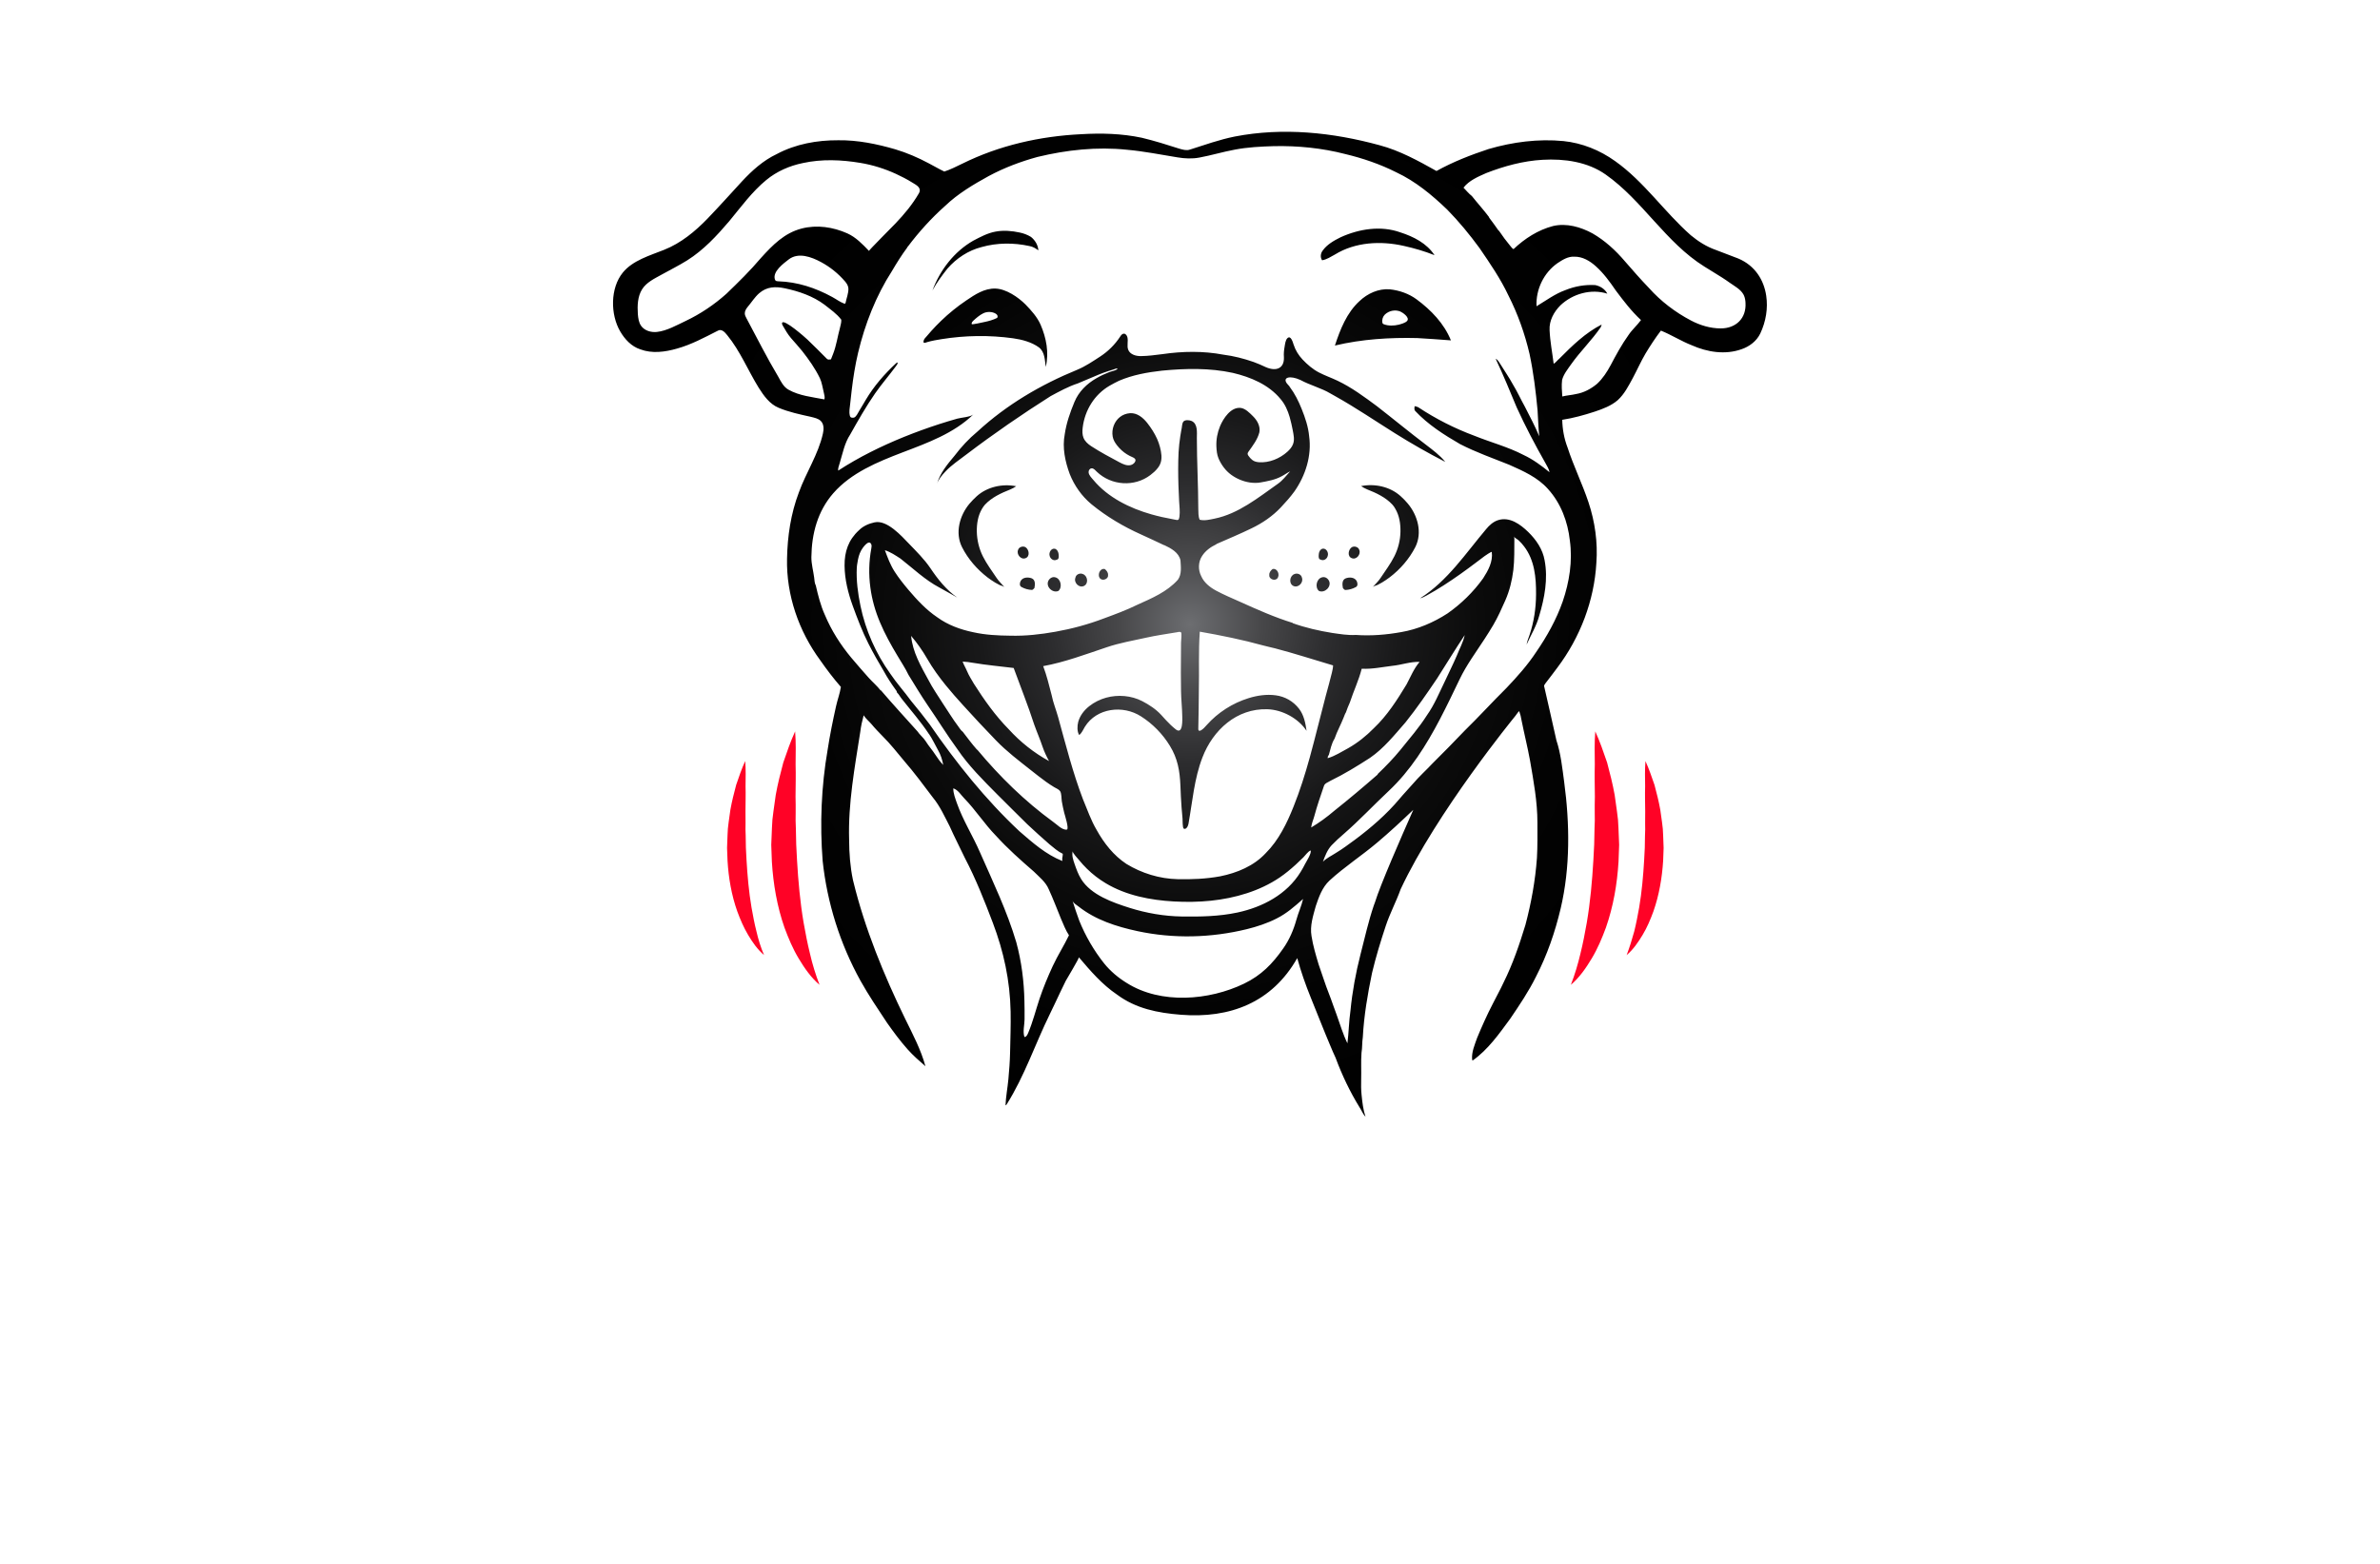 <?xml version="1.0" encoding="utf-8"?>
<!-- Generator: Adobe Illustrator 27.8.1, SVG Export Plug-In . SVG Version: 6.00 Build 0)  -->
<svg version="1.1" xmlns="http://www.w3.org/2000/svg" xmlns:xlink="http://www.w3.org/1999/xlink" x="0px" y="0px"
	 viewBox="0 0 350 230" style="enable-background:new 0 0 350 230;" xml:space="preserve">
<style type="text/css">
	.st0{fill:#000B23;}
	.st1{fill:#E6FFB0;}
	.st2{fill:#F7FFE1;}
	.st3{fill:#FFD8AE;}
	.st4{fill:#FEFFE1;}
	.st5{fill:#F9D6BB;}
	.st6{fill:#F3FFF4;}
	.st7{fill:#FFF7F0;}
	.st8{fill:#211202;}
	.st9{fill:#FDFFB0;}
	.st10{fill:#FDFFF3;}
	.st11{fill:#94D3EC;}
	.st12{fill-rule:evenodd;clip-rule:evenodd;fill:#1F3A6E;}
	.st13{fill:#E73F2D;}
	.st14{fill:#253E92;}
	.st15{fill:#EF3E25;}
	.st16{fill:#45BA8B;}
	.st17{fill:none;}
	.st18{fill:#F5B92B;}
	.st19{fill:#0391B3;}
	.st20{fill:#116380;}
	.st21{fill:#939598;}
	.st22{fill:#36004C;}
	.st23{fill:#F2B21C;}
	.st24{fill:#E6E6E6;}
	.st25{fill:#33BFC7;}
	.st26{fill:#463895;}
	.st27{fill:#470000;}
	.st28{fill:#FFFFFF;}
	.st29{fill:#ED1C24;}
	.st30{fill:#373D01;}
	.st31{fill:#6D2700;}
	.st32{fill:#C94502;}
	.st33{fill:#4FAF76;}
	.st34{fill:#231F20;}
	.st35{fill:#0049FF;}
	.st36{fill:#9A5E26;}
	.st37{fill:#003321;}
	.st38{fill:#331F00;}
	.st39{fill:#060033;}
	.st40{fill:#D3FF99;}
	.st41{fill:#F0FF99;}
	.st42{fill:#99F1FF;}
	.st43{fill:#99FFC2;}
	.st44{fill:#FFBD99;}
	.st45{fill:#FF99B6;}
	.st46{fill:url(#SVGID_1_);}
	.st47{fill:url(#SVGID_00000124147603768245363000000002855733682563110316_);}
	.st48{fill:url(#SVGID_00000148662555706032463940000016093631982274805905_);}
	.st49{fill:url(#SVGID_00000170984266217605104730000006671886878402943654_);}
	.st50{fill:url(#SVGID_00000075879216696267083990000012959925826262619520_);}
	.st51{fill:url(#SVGID_00000026145017555907977150000009654761977534332063_);}
	.st52{fill:url(#SVGID_00000060716709045300064900000008116669101196016286_);}
	.st53{fill:url(#SVGID_00000089532878803491073770000002788416973833917579_);}
	.st54{fill:url(#SVGID_00000019659781916808916150000009837451620233139352_);}
	.st55{fill:url(#SVGID_00000011739661214925299220000002138798333379803040_);}
	.st56{fill:url(#SVGID_00000076575788502023609000000014560771343173901758_);}
	.st57{fill:url(#SVGID_00000173881246118014742410000002867889292201553810_);}
	.st58{fill:url(#SVGID_00000066502228353870458970000014133400438083699857_);}
	.st59{fill:url(#SVGID_00000081612980385747272060000003841346133322330496_);}
	.st60{fill:url(#SVGID_00000091718836808133819600000014700375064726168495_);}
	.st61{fill:#009245;}
	.st62{fill:#A6CE45;}
	.st63{fill:#FEFADF;}
	.st64{fill:#2AA3AE;}
	.st65{fill:#00527A;}
	.st66{fill-rule:evenodd;clip-rule:evenodd;fill:#D73C2C;}
	.st67{fill-rule:evenodd;clip-rule:evenodd;fill:#F75C4C;}
	.st68{fill:#FDD100;}
	.st69{fill:#724033;}
	.st70{fill-rule:evenodd;clip-rule:evenodd;fill:#FDD100;}
	.st71{fill:url(#SVGID_00000158738777035941737020000014472902683000064663_);}
	.st72{fill:url(#SVGID_00000005224282692521107480000016160155830352528567_);}
	.st73{fill:url(#SVGID_00000086653764181370428510000004136201220250733697_);}
	.st74{fill:#7F3F05;}
	.st75{fill:#86A018;}
	.st76{fill:#FF993B;}
	.st77{fill:#145B9C;}
	.st78{fill-rule:evenodd;clip-rule:evenodd;fill:#A6CE45;}
	.st79{fill-rule:evenodd;clip-rule:evenodd;fill:#4A4A4D;}
	.st80{filter:url(#Adobe_OpacityMaskFilter);}
	.st81{fill:#F5FBFD;}
	.st82{fill:#F7FBFF;}
	.st83{fill:#F4F5F6;}
	.st84{fill:#F4F5F5;}
	.st85{fill:#F3F4F5;}
	.st86{fill:#F1F3F3;}
	.st87{fill:#F3F2F2;}
	.st88{fill:#F0EEED;}
	.st89{fill:#F1F1F1;}
	.st90{fill:#E8E6E8;}
	.st91{fill:#E7E5E4;}
	.st92{fill:#E8E7E6;}
	.st93{fill:#EBEAEB;}
	.st94{fill:#E1E1E1;}
	.st95{fill:#E3E2E1;}
	.st96{fill:#DFDFDD;}
	.st97{fill:#D5D4D4;}
	.st98{fill:#E9E9EA;}
	.st99{fill:#D4D2D1;}
	.st100{fill:#DBDBD9;}
	.st101{fill:#AEABAC;}
	.st102{fill:#808080;}
	.st103{fill:#E7E4E3;}
	.st104{fill:#D9D8D7;}
	.st105{fill:#8C8C8C;}
	.st106{fill:#E3E4E2;}
	.st107{fill:#E7E6E6;}
	.st108{fill:#C6C2C1;}
	.st109{fill:#A19F9F;}
	.st110{fill:#B1B4B4;}
	.st111{fill:#B1B1B1;}
	.st112{fill:#C0BFBF;}
	.st113{fill:#E0E0DF;}
	.st114{fill:#BDBABA;}
	.st115{fill:#C7C6C6;}
	.st116{fill:#C9C8C6;}
	.st117{fill:#ABAAA9;}
	.st118{fill:#B8B6B7;}
	.st119{fill:#B2B3B3;}
	.st120{fill:#CECDCB;}
	.st121{fill:#868787;}
	.st122{fill:#838283;}
	.st123{fill:#9F9E9F;}
	.st124{fill:#D5D4D3;}
	.st125{fill:#D4D3D3;}
	.st126{fill:#5A5A5A;}
	.st127{fill:#AAAAA9;}
	.st128{fill:#C2C1C0;}
	.st129{fill:#D8D7D6;}
	.st130{fill:#8A8A8A;}
	.st131{fill:#D2D0CF;}
	.st132{fill:#BFBCBB;}
	.st133{fill:#AEAEAE;}
	.st134{fill:#807F7F;}
	.st135{fill:#C1BFBD;}
	.st136{fill:#DFE0DF;}
	.st137{fill:#C6C4C2;}
	.st138{fill:#D2D2D2;}
	.st139{fill:#D7D7D5;}
	.st140{fill:#A2A0A0;}
	.st141{fill:#C6C5C5;}
	.st142{fill:#989896;}
	.st143{fill:#D1D1D1;}
	.st144{fill:#CDD0CE;}
	.st145{fill:#B5B5B6;}
	.st146{fill:#C6C3C2;}
	.st147{fill:#D8D7D4;}
	.st148{fill:#858485;}
	.st149{fill:#9E9C9E;}
	.st150{fill:#949493;}
	.st151{fill:#CBC8C7;}
	.st152{fill:#B9B9B8;}
	.st153{fill:#C3C1BF;}
	.st154{fill:#DFDFDE;}
	.st155{fill:#B2B2B2;}
	.st156{fill:#626564;}
	.st157{fill:#B8B6B8;}
	.st158{fill:#D4D1D0;}
	.st159{fill:#BCBAB9;}
	.st160{fill:#DBDAD9;}
	.st161{fill:#C0BDBD;}
	.st162{fill:#8E8F8D;}
	.st163{fill:#AEACAC;}
	.st164{fill:#949392;}
	.st165{fill:#949494;}
	.st166{fill:#DDDDDB;}
	.st167{fill:#B8B8B9;}
	.st168{fill:#C9C6C4;}
	.st169{fill:#CECDCC;}
	.st170{fill:#797778;}
	.st171{fill:#5F6060;}
	.st172{fill:#969698;}
	.st173{fill:#888888;}
	.st174{fill:#9A9B9B;}
	.st175{fill:#BBB9B9;}
	.st176{fill:#999999;}
	.st177{fill:#959494;}
	.st178{fill:#B4B4B5;}
	.st179{fill:#909090;}
	.st180{fill:#888787;}
	.st181{fill:#7B7A7A;}
	.st182{fill:#6C6C6D;}
	.st183{fill:#AEACAD;}
	.st184{fill:#9C9C9C;}
	.st185{fill:#636767;}
	.st186{fill:#B2B3B4;}
	.st187{fill:#747475;}
	.st188{fill:#757576;}
	.st189{fill:#99999A;}
	.st190{fill:#848384;}
	.st191{fill:#8D8C8C;}
	.st192{fill:#A7A6A5;}
	.st193{fill:#969595;}
	.st194{fill:#7E7F7F;}
	.st195{fill:#6A6A68;}
	.st196{fill:#A5A3A3;}
	.st197{fill:#7C7B7C;}
	.st198{fill:#545453;}
	.st199{fill:#929191;}
	.st200{fill:#908F8E;}
	.st201{fill:#7B7D7C;}
	.st202{fill:#828283;}
	.st203{fill:#2B2B2B;}
	.st204{fill:#616161;}
	.st205{fill:#6C6C6B;}
	.st206{fill:#696A6A;}
	.st207{fill:#464647;}
	.st208{fill:#5E5F5F;}
	.st209{fill:#898989;}
	.st210{fill:#6C6E6E;}
	.st211{fill:#4D4B4C;}
	.st212{fill:#555655;}
	.st213{fill:#5E5F5E;}
	.st214{fill:#797A7B;}
	.st215{fill:#5C5C5E;}
	.st216{fill:#4D4C4D;}
	.st217{fill:#6F6F6F;}
	.st218{fill:#808081;}
	.st219{fill:#1D1D1D;}
	.st220{fill:#444445;}
	.st221{fill:#626463;}
	.st222{fill:#515352;}
	.st223{fill:#535352;}
	.st224{fill:#353535;}
	.st225{fill:#727373;}
	.st226{fill:#787778;}
	.st227{fill:#747575;}
	.st228{fill:#676768;}
	.st229{fill:#818282;}
	.st230{fill:#555556;}
	.st231{fill:#5F6161;}
	.st232{mask:url(#SVGID_00000043454133858544824550000011767423709123336350_);}
	.st233{fill:#2AC0DB;}
	.st234{fill:#75459A;}
	.st235{fill:#F7D308;}
	.st236{fill:#F4831F;}
	.st237{fill:#E93B7B;}
	.st238{fill:#FFF100;}
	.st239{fill:#E29233;}
	.st240{fill:url(#SVGID_00000137849758857689780560000011416156090498693778_);}
	.st241{fill:#FF0226;}
	.st242{fill:#39B1D1;}
	.st243{fill:#FF7400;}
	.st244{fill:url(#SVGID_00000158026013115114241430000000322965732855694255_);}
	.st245{fill:#F65E41;}
	.st246{fill:#033A4D;}
	.st247{fill:url(#SVGID_00000177474913367725861790000000934766565211285895_);}
	.st248{fill-rule:evenodd;clip-rule:evenodd;fill:#211202;}
	.st249{fill-rule:evenodd;clip-rule:evenodd;fill:url(#SVGID_00000054959397589591157670000007771471889565224355_);}
	.st250{fill-rule:evenodd;clip-rule:evenodd;fill:url(#SVGID_00000101797700036836163210000014310993613202315913_);}
	.st251{fill:url(#SVGID_00000144297416359456607820000013973966924597693062_);}
	.st252{fill:url(#SVGID_00000121252700447658107500000006466389423134141362_);}
	.st253{fill:url(#SVGID_00000127752801010125971460000006363308924901059250_);}
	.st254{fill:#2D1201;}
	.st255{fill:#E67E22;}
	.st256{fill-rule:evenodd;clip-rule:evenodd;fill:#CCCCCC;}
	.st257{fill:#041B49;}
</style>
<g id="Layer_1">
</g>
<g id="Layer_2">
</g>
<g id="Layer_3">
</g>
<g id="Layer_4">
</g>
<g id="Layer_5">
</g>
<g id="Layer_6">
</g>
<g id="Layer_7">
</g>
<g id="Layer_8">
</g>
<g id="Layer_9">
</g>
<g id="Layer_10">
</g>
<g id="Layer_11">
</g>
<g id="Layer_12">
</g>
<g id="Layer_13">
</g>
<g id="Layer_14">
</g>
<g id="Layer_15">
	<g id="Logo_2_">
		<g id="Logo_00000148656057146020541850000009841497049166250158_">
			<radialGradient id="SVGID_1_" cx="174.999" cy="91.808" r="78.875" gradientUnits="userSpaceOnUse">
				<stop  offset="0" style="stop-color:#6D6E71"/>
				<stop  offset="0.022" style="stop-color:#66676A"/>
				<stop  offset="0.135" style="stop-color:#474749"/>
				<stop  offset="0.257" style="stop-color:#2D2D2F"/>
				<stop  offset="0.39" style="stop-color:#19191A"/>
				<stop  offset="0.539" style="stop-color:#0B0B0B"/>
				<stop  offset="0.717" style="stop-color:#030303"/>
				<stop  offset="1" style="stop-color:#000000"/>
			</radialGradient>
			<path class="st46" d="M259.74,43.51c-0.34-2.34-1.65-4.44-4.09-5.48c-1.11-0.45-2.24-0.83-3.35-1.28
				c-1.34-0.47-2.55-1.24-3.64-2.14c-3.91-3.44-6.87-7.89-11.15-10.92c-2.23-1.6-4.85-2.66-7.58-2.94
				c-3.7-0.36-7.46,0.13-11.02,1.17c-2.63,0.87-5.23,1.88-7.66,3.23c-2.67-1.49-5.39-3-8.37-3.79c-6.9-1.89-14.22-2.65-21.29-1.28
				c-2.25,0.45-4.42,1.23-6.6,1.92c-0.52,0.18-1.05,0.01-1.55-0.13c-1.83-0.59-3.66-1.16-5.53-1.61c-2.93-0.62-5.95-0.7-8.94-0.52
				c-6.03,0.29-12.05,1.65-17.47,4.34c-0.86,0.41-1.72,0.86-2.63,1.15c-0.78-0.36-1.52-0.82-2.29-1.21
				c-1.57-0.84-3.22-1.55-4.92-2.06c-2.72-0.79-5.54-1.37-8.38-1.33c-3.11-0.02-6.28,0.55-9.05,2.03c-1.98,0.93-3.63,2.42-5.11,4.01
				c-1.68,1.83-3.35,3.69-5.07,5.48c-1.83,1.89-3.91,3.61-6.38,4.59c-2.07,0.83-4.62,1.55-6.08,3.35c-1.86,2.29-1.84,6.15-0.39,8.64
				c0.67,1.16,1.66,2.23,2.97,2.65c1.73,0.65,3.64,0.39,5.38-0.11c2.1-0.58,4.04-1.63,5.97-2.61c0.59-0.37,1.08,0.21,1.42,0.63
				c1.91,2.34,3.05,5.17,4.63,7.73c0.75,1.18,1.61,2.41,2.95,2.96c1.51,0.63,3.12,0.97,4.71,1.32c0.52,0.14,1.1,0.23,1.49,0.63
				c0.46,0.47,0.44,1.21,0.3,1.82c-0.68,3.08-2.48,5.73-3.54,8.67c-1.18,3.1-1.68,6.43-1.74,9.74c-0.12,5.36,1.73,10.68,4.9,14.97
				c0.94,1.35,1.94,2.66,3.02,3.9c-0.15,0.98-0.51,1.9-0.72,2.87c-0.47,2.11-0.9,4.23-1.23,6.37c-0.93,5.39-1.16,10.91-0.73,16.36
				c0.66,6.15,2.55,12.17,5.55,17.59c1.19,2.14,2.57,4.17,3.92,6.21c0.96,1.36,1.95,2.7,3.06,3.94c0.8,0.89,1.68,1.66,2.58,2.44
				c-0.66-2.44-1.86-4.69-2.97-6.96c-3.14-6.44-5.94-13.27-7.64-20.24c-0.02-0.07-0.04-0.14-0.05-0.21
				c-0.41-1.94-0.55-3.93-0.56-5.91c-0.16-5.33,0.82-10.6,1.64-15.85c0.1-0.82,0.28-1.64,0.5-2.44c0.3,0.49,0.76,0.85,1.14,1.29
				c0.51,0.62,1.07,1.19,1.63,1.77c1.16,1.14,2.16,2.43,3.2,3.67c1.48,1.71,2.83,3.53,4.19,5.34c1.06,1.28,1.74,2.81,2.5,4.28
				c0.69,1.56,1.49,3.08,2.22,4.63c1.59,3.03,2.88,6.29,4.1,9.5c1.62,4.27,2.54,8.54,2.63,13.1c0.04,2.02-0.04,4.04-0.08,6.07
				c-0.03,1.3-0.13,2.6-0.25,3.89c-0.12,1.27-0.37,2.55-0.42,3.82c0.08-0.01,0.13-0.08,0.18-0.15c2.63-4.18,4.17-8.85,6.33-13.25
				c0.03-0.06,0.06-0.13,0.09-0.19c0.2-0.43,0.41-0.86,0.62-1.29c0.55-1.13,1.06-2.29,1.63-3.41c0.17-0.34,2.03-3.37,1.93-3.49
				c1.69,2,3.43,4.02,5.62,5.5c2.79,2.07,5.99,2.69,9.37,2.96c7.23,0.58,13.42-1.79,17.13-8.33c0.54,1.98,1.22,3.91,1.99,5.81
				c0.96,2.34,1.86,4.7,2.85,7.02c0.24,0.62,0.53,1.22,0.8,1.83c0.94,2.54,2.11,4.99,3.53,7.3c0.3,0.45,0.49,0.98,0.87,1.38
				c-0.35-1.04-0.47-2.14-0.58-3.22c-0.08-0.76-0.08-1.52-0.06-2.27c0.04-1.31-0.05-2.62,0.05-3.93c0.13-0.75,0.07-1.51,0.19-2.25
				c0.17-3.19,0.71-6.36,1.36-9.49c0.56-2.35,1.26-4.64,2.02-6.93c0.61-1.84,1.54-3.57,2.19-5.39
				c5.31-11.35,16.73-25.31,16.73-25.31c0.25-0.28,0.42-0.62,0.7-0.88c0.16,0.45,0.28,0.91,0.35,1.38c0.39,1.96,0.88,3.9,1.24,5.87
				c0.52,3.02,1.09,6.06,1.09,9.14c0,1.74,0.03,3.47-0.07,5.21c-0.24,3.33-0.84,6.64-1.7,9.87c-0.88,2.88-1.86,5.75-3.21,8.46
				c-0.49,1.07-1.08,2.1-1.6,3.15c-0.84,1.62-1.59,3.3-2.29,4.99c-0.35,1.02-0.83,2.06-0.73,3.17l0.06,0.16
				c2.28-1.6,3.9-3.93,5.53-6.14c1.36-2,2.72-4.02,3.8-6.2c1.64-3.17,2.81-6.57,3.63-10.04c1.42-6.02,1.34-12.46,0.52-18.55
				c-0.27-2.02-0.5-4.24-1.15-6.18c-0.57-2.62-1.19-5.23-1.78-7.85c-0.1-0.2,0.07-0.37,0.17-0.52c0.59-0.77,1.19-1.54,1.76-2.32
				c3.34-4.43,5.42-9.85,5.73-15.41c0.22-3.01-0.21-6.05-1.16-8.9c-0.91-2.73-2.19-5.32-3.08-8.06c-0.5-1.3-0.75-2.68-0.78-4.07
				c1.62-0.25,3.21-0.69,4.77-1.2c1.2-0.4,2.41-0.85,3.38-1.68c0.99-0.9,1.6-2.11,2.23-3.27c0.64-1.19,1.18-2.43,1.87-3.6
				c0.7-1.16,1.44-2.29,2.26-3.37c1.56,0.63,2.98,1.55,4.55,2.16c2.27,1.01,4.91,1.43,7.3,0.58c1.16-0.39,2.22-1.19,2.76-2.31
				C259.7,47.29,260.01,45.33,259.74,43.51z M106.82,43.21c-1.79,1.6-3.81,2.96-5.98,3.99c-1.29,0.61-2.8,1.47-4.24,1.62
				c-0.87,0.09-1.82-0.19-2.32-0.9c-0.35-0.5-0.43-1.13-0.48-1.74c-0.08-1.22-0.04-2.58,0.63-3.64c0.64-1.01,1.78-1.55,2.79-2.11
				c1.29-0.72,2.59-1.36,3.84-2.14c2.4-1.51,4.35-3.61,6.18-5.76c1.73-2.09,3.34-4.32,5.44-6.05c1.55-1.28,3.43-2.1,5.39-2.5
				c2.78-0.61,5.68-0.49,8.47-0.02c1.8,0.3,3.55,0.85,5.21,1.61c0.83,0.38,1.64,0.8,2.41,1.28c0.6,0.37,1.43,0.76,0.97,1.58
				c-0.94,1.63-2.15,3.08-3.45,4.44c-0.32,0.34-3.94,3.97-3.89,4.03c-0.95-0.99-1.92-2.01-3.19-2.58c-2.09-0.93-4.46-1.29-6.71-0.71
				c-2.55,0.66-4.26,2.43-5.97,4.31C110.34,39.79,108.59,41.51,106.82,43.21z M124.61,43.52c-0.09,0.34-0.19,0.67-0.25,0.97
				c-0.01,0.07-0.04,0.14-0.1,0.17c-0.04,0.02-0.09,0-0.14-0.02c-0.63-0.24-1.14-0.64-1.73-0.96c-2.48-1.35-5.1-2.22-7.94-2.31
				c-0.15,0-0.32-0.02-0.42-0.13c-0.04-0.05-0.06-0.1-0.08-0.16c-0.35-1.15,1.27-2.33,2.03-2.92c1.42-1.1,3.36-0.37,4.75,0.38
				c1.37,0.74,2.53,1.68,3.54,2.85c0.24,0.28,0.45,0.61,0.49,0.98C124.79,42.74,124.71,43.13,124.61,43.52z M115.95,57.31
				c-0.73-0.41-1.1-1.19-1.49-1.89c-1.68-2.81-3.15-5.74-4.69-8.62c-0.11-0.21-0.22-0.42-0.24-0.65c-0.03-0.37,0.18-0.72,0.42-1.01
				c0.57-0.67,1.03-1.43,1.69-2.01c1.13-0.98,2.38-1.02,3.78-0.73c2.07,0.44,4.13,1.14,5.84,2.42c0.86,0.69,1.79,1.31,2.46,2.2
				c0.03,0.42-0.12,0.82-0.2,1.22c-0.35,1.26-0.52,2.57-1,3.8c-0.11,0.27-0.22,0.54-0.32,0.81c-0.21,0.03-0.44,0.09-0.6-0.08
				c-0.93-0.95-1.9-1.9-2.86-2.83c-0.33-0.32-3.48-3.09-3.72-2.46c-0.05,0.13,0.02,0.28,0.09,0.4c0.39,0.67,0.71,1.25,1.22,1.85
				c0.54,0.63,1.12,1.25,1.64,1.9c0.98,1.25,1.91,2.56,2.6,3.99c0.31,0.65,0.39,1.38,0.57,2.08c0.06,0.34,0.2,0.69,0.1,1.04
				C119.45,58.39,117.57,58.22,115.95,57.31z M127.99,86.37c0.23,1.77,0.72,3.51,1.43,5.18c0.71,1.69,1.6,3.29,2.54,4.86
				c0.55,0.94,1.17,1.85,1.64,2.84c0.92,1.5,1.83,3.01,2.82,4.47c1.48,2.14,2.83,4.36,4.37,6.46c1.66,2.46,3.78,4.55,5.86,6.65
				c1.49,1.46,2.94,2.96,4.44,4.41c1.05,1,2.15,1.96,3.23,2.92c0.63,0.51,1.23,1.06,1.97,1.41c0.02,0.35-0.15,0.7-0.06,1.06
				c-2.41-0.95-4.38-2.7-6.31-4.37c-5.01-4.69-9.31-10.08-13.2-15.72c-0.88-1.18-1.8-2.33-2.74-3.46c-0.98-1.35-2.12-2.6-3.05-3.99
				c-2.13-2.97-3.65-6.4-4.39-9.98c-0.38-1.84-0.64-3.77-0.54-5.65c0.01-0.25,0.06-0.49,0.1-0.74c0.09-0.61,0.24-1.23,0.54-1.77
				c0.17-0.31,1.11-1.71,1.48-0.92c0.09,0.2,0.05,0.43,0.01,0.65C127.78,82.57,127.74,84.49,127.99,86.37z M141.64,103.73
				c1.58,1.74,3.18,3.46,4.82,5.15c1.59,1.65,3.35,2.97,5.14,4.39c0.73,0.58,1.47,1.16,2.23,1.71c0.39,0.28,0.79,0.54,1.2,0.79
				c0.28,0.17,0.68,0.31,0.87,0.59c0.23,0.37,0.18,1.08,0.25,1.5c0.09,0.56,0.22,1.11,0.35,1.67c0.08,0.32,0.77,2.43,0.38,2.48
				c-0.69,0.1-1.49-0.8-2.02-1.15c-4.16-3.03-7.86-6.66-11.15-10.61l-0.02,0.02c-0.75-0.84-1.42-1.76-2.11-2.65
				c-0.29-0.2-0.45-0.52-0.66-0.79c-0.82-1.08-1.5-2.24-2.26-3.36c-0.72-1.15-1.51-2.26-2.13-3.47c-1.11-2.03-2.33-4.12-2.54-6.48
				c0.89,1.05,1.69,2.19,2.38,3.39c0.81,1.4,1.73,2.66,2.71,3.87C139.88,101.77,140.74,102.74,141.64,103.73z M141.56,97.3
				c0.51,0.02,1.01,0.09,1.52,0.18c2,0.34,3.98,0.51,5.99,0.76c1.01,2.77,2.11,5.51,3.02,8.32c0.39,1.1,0.86,2.16,1.23,3.27
				c0.25,0.73,0.58,1.42,0.95,2.1c-2.22-1.21-4.23-2.81-5.93-4.68c-1.98-2.01-3.61-4.32-5.12-6.69c-0.34-0.6-0.72-1.17-0.99-1.81
				C142.03,98.26,141.74,97.8,141.56,97.3z M154.82,142.07c-0.74,1.6-1.4,3.19-1.96,4.86c-0.55,1.66-0.97,3.35-1.65,4.97
				c-0.1,0.23-0.27,0.63-0.56,0.61c-0.26-0.79,0.01-1.76,0.02-2.57c0.01-0.91,0-1.82-0.02-2.73c-0.06-2.9-0.43-5.81-1.19-8.61
				c-1.35-4.57-3.42-8.87-5.33-13.21c-1.06-2.46-2.52-4.74-3.41-7.27c-0.24-0.71-0.54-1.42-0.53-2.18c0.72,0.24,1.11,0.97,1.63,1.49
				c1.67,1.72,2.96,3.76,4.64,5.48c1.72,1.89,3.63,3.59,5.56,5.26c0.8,0.8,1.75,1.53,2.2,2.6c0.66,1.43,1.21,2.9,1.81,4.36
				c0.36,0.82,0.67,1.67,1.17,2.42C156.47,139.08,155.54,140.52,154.82,142.07z M190.65,135.25c-0.41,1.49-1.03,2.94-1.92,4.21
				c-1.6,2.29-3.23,3.97-5.77,5.2c-5.14,2.49-12.24,3.07-17.24-0.08c-1.26-0.77-2.41-1.73-3.34-2.88c-1.52-1.91-2.76-4.05-3.67-6.31
				c-0.35-0.97-0.69-1.94-0.99-2.93c0.11,0.36,0.62,0.65,0.89,0.86c2.51,1.98,5.56,2.95,8.65,3.62c5.31,1.14,10.84,1,16.11-0.29
				c1.5-0.37,2.98-0.86,4.36-1.56c1.5-0.75,2.65-1.78,3.9-2.88C191.39,133.26,190.93,134.23,190.65,135.25z M191.91,127.09
				c-0.2,0.4-0.42,0.79-0.65,1.16c-2.02,3.3-5.6,5.17-9.3,5.96c-2.68,0.57-5.44,0.62-8.17,0.58c-2.58-0.04-5.2-0.49-7.67-1.27
				c-2.49-0.79-5.66-1.89-7.12-4.22c-0.43-0.69-0.71-1.47-0.98-2.25c-0.21-0.6-0.42-1.24-0.27-1.86c-0.06,0.23,0.79,1.12,0.95,1.32
				c0.36,0.44,0.74,0.86,1.15,1.26c0.83,0.82,1.76,1.53,2.76,2.13c3,1.8,6.58,2.49,10.04,2.68c3.6,0.2,7.27-0.09,10.71-1.21
				c1.7-0.55,3.34-1.31,4.82-2.31c0.84-0.57,1.62-1.22,2.37-1.9c0.38-0.35,0.76-0.71,1.13-1.08c0.28-0.28,0.7-0.89,1.06-1
				C192.91,125.47,192.12,126.69,191.91,127.09z M192.61,111.41c-0.68,2.45-1.44,4.87-2.37,7.19c-0.99,2.48-2.19,4.97-4.11,6.88
				c-1.74,1.88-4.21,2.9-6.69,3.4c-2.07,0.38-4.18,0.47-6.28,0.42c-2.65-0.06-5.26-0.87-7.51-2.24c-1.88-1.24-3.3-3.05-4.38-5
				c-0.84-1.42-1.37-2.99-2.01-4.51c-1.49-3.9-2.54-8.05-3.65-12.07c-0.3-1.09-0.74-2.14-0.96-3.26c-0.37-1.43-0.72-2.87-1.24-4.25
				c3.21-0.59,6.27-1.75,9.35-2.78c1.88-0.64,3.84-0.97,5.77-1.4c1.43-0.32,2.89-0.53,4.34-0.77c0.26-0.01,0.59-0.19,0.81-0.02
				c0.14,0.11,0,1.29,0,1.5c0,0.58,0,1.16-0.01,1.75c-0.02,1.8-0.02,3.6,0.01,5.4c0.02,1.22,0.16,2.44,0.18,3.66
				c0.01,0.48,0.13,2.78-0.94,1.97c-0.26-0.2-0.5-0.42-0.74-0.64c-0.5-0.47-0.96-0.99-1.42-1.5c-0.78-0.85-1.78-1.5-2.8-2.03
				c-1.6-0.82-3.55-0.98-5.3-0.5c-1.72,0.48-3.56,1.71-4.08,3.5c-0.01,0.02-0.01,0.05-0.02,0.07c-0.15,0.57-0.18,1.4,0.14,1.92
				c0.39-0.27,0.59-0.81,0.84-1.21c1.73-2.78,5.6-3.24,8.26-1.53c1.71,1.09,3.17,2.58,4.23,4.31c1.16,1.88,1.47,3.7,1.56,5.88
				c0.04,1.07,0.09,2.15,0.17,3.22c0.04,0.54,0.08,1.07,0.14,1.61c0.03,0.28-0.02,1.29,0.17,1.48c0.33,0.2,0.63-0.3,0.7-0.67
				c0.59-3.29,0.85-6.68,2.06-9.8c1.55-4.03,5.04-7.23,9.56-7.08c2.19,0.07,4.53,1.33,5.75,3.17c-0.16-1.14-0.39-2.32-1.11-3.25
				c-0.85-1.1-2.06-1.79-3.43-1.97c-1.34-0.18-2.71,0.02-3.99,0.42c-2.36,0.73-4.51,2.11-6.15,3.95c-0.26,0.29-0.52,0.6-0.86,0.79
				c-0.1,0.05-0.24,0.09-0.32,0.01c-0.05-0.06-0.06-0.14-0.06-0.22c0.03-1.88,0.08-3.76,0.08-5.65c0.07-2.89-0.07-5.78,0.14-8.66
				c3.15,0.55,6.29,1.19,9.37,2.04c0.56,0.13,1.12,0.29,1.69,0.41c2.87,0.75,5.69,1.67,8.54,2.51c0,0.37-0.1,0.73-0.18,1.1
				c-0.27,1.11-0.58,2.22-0.88,3.32C194.19,105.26,193.45,108.36,192.61,111.41z M173.3,71.39c0.02,0.77,0.06,1.54,0.1,2.31
				c0.04,0.74,0.15,1.52,0.05,2.26c-0.1,0.7-0.25,0.53-0.94,0.41c-1.08-0.19-2.15-0.43-3.21-0.73c-3.16-0.9-6.37-2.47-8.52-5.06
				c-0.26-0.31-0.64-0.67-0.69-1.09c-0.03-0.27,0.13-0.57,0.42-0.61c0.33-0.05,0.6,0.33,0.82,0.53c2.12,2.01,5.5,2.24,7.84,0.46
				c0.39-0.29,0.76-0.62,1.06-1c0.46-0.56,0.62-1.17,0.57-1.9c-0.06-0.8-0.31-1.68-0.63-2.41c-0.38-0.85-0.89-1.63-1.46-2.36
				c-0.61-0.77-1.49-1.51-2.54-1.43c-1.11,0.08-2,0.79-2.39,1.84c-0.19,0.5-0.24,1.06-0.15,1.59c0.09,0.51,0.34,0.91,0.65,1.31
				c0.4,0.51,0.88,0.95,1.42,1.29c0.28,0.18,0.57,0.32,0.87,0.45c0.23,0.1,0.48,0.26,0.4,0.55c-0.07,0.28-0.38,0.51-0.65,0.59
				c-0.59,0.16-1.18-0.13-1.69-0.4c-1.4-0.75-2.84-1.51-4.17-2.38c-0.47-0.31-0.91-0.7-1.12-1.22c-0.19-0.47-0.18-0.99-0.12-1.5
				c0.31-2.57,1.73-4.87,3.97-6.17c0.45-0.26,0.91-0.5,1.37-0.72c2-0.86,4.18-1.25,6.34-1.49c3.46-0.33,6.99-0.41,10.4,0.33
				c2.62,0.62,5.27,1.72,7.02,3.85c0.66,0.76,1.06,1.7,1.34,2.65c0.19,0.65,0.33,1.32,0.46,1.98c0.12,0.66,0.28,1.33,0.04,1.98
				c-0.16,0.45-0.49,0.82-0.84,1.14c-1.11,1-2.67,1.65-4.18,1.54c-0.36-0.03-0.7-0.11-0.99-0.34c-0.22-0.17-0.39-0.38-0.55-0.6
				c-0.05-0.08-0.11-0.16-0.12-0.25c-0.02-0.13,0.04-0.25,0.12-0.36c0.62-0.87,1.33-1.79,1.6-2.84c0.18-0.91-0.32-1.77-0.95-2.39
				c-0.48-0.47-1.1-1.13-1.81-1.21c-1.44-0.15-2.55,1.56-3.02,2.69c-0.39,0.94-0.58,1.96-0.54,2.97c0.03,0.61,0.08,1.21,0.32,1.78
				c0.4,0.93,1.04,1.8,1.85,2.39c0.81,0.59,1.76,0.99,2.75,1.14c0.52,0.07,1.07,0.09,1.59-0.01c1.05-0.19,2.13-0.38,3.08-0.9
				c0.43-0.22,0.82-0.52,1.26-0.73c-0.58,0.64-1.1,1.34-1.82,1.84c-2.84,2-5.79,4.4-9.28,5.11c-0.72,0.15-1.48,0.34-2.2,0.17
				c-0.24-0.51-0.18-1.09-0.21-1.63c-0.01-3.47-0.21-6.93-0.21-10.39c0-0.82,0.16-2.09-0.78-2.51c-0.32-0.14-1-0.21-1.23,0.13
				c-0.16,0.23-0.17,0.67-0.22,0.94c-0.02,0.12-0.04,0.24-0.07,0.35c-0.05,0.28-0.1,0.56-0.14,0.84c-0.12,0.78-0.2,1.56-0.25,2.35
				C173.24,68.16,173.25,69.78,173.3,71.39z M202.62,113.89c-2.1,1.83-4.23,3.63-6.41,5.36c-1.06,0.91-2.2,1.74-3.39,2.45
				c0.06-0.6,0.33-1.15,0.48-1.73c0.39-1.47,0.9-2.91,1.39-4.36c0.12-0.43,0.62-0.55,0.95-0.77c2.02-0.98,3.94-2.16,5.83-3.38
				c2.05-1.41,3.6-3.37,5.22-5.22c1.66-2.07,3.16-4.26,4.64-6.45c1.36-2.13,2.67-4.29,4.07-6.39c-0.22,1.05-0.76,1.99-1.15,2.99
				c-0.55,1.3-1.2,2.56-1.79,3.85c-0.82,1.68-1.53,3.43-2.62,4.96c-1.15,1.81-2.57,3.43-3.91,5.1c-1.03,1.26-2.17,2.43-3.34,3.55
				L202.62,113.89z M206.85,100.65c-1.39,2.29-2.85,4.59-4.81,6.44c-1.12,1.15-2.39,2.16-3.78,2.95c-0.99,0.52-1.93,1.16-3.02,1.47
				c0.01-0.17,0.03-0.35,0.17-0.46c0.24-0.82,0.39-1.69,0.85-2.42c0.36-1.05,0.91-2.03,1.32-3.07c0.12-0.27,0.19-0.55,0.35-0.79
				c0.18-0.49,0.35-0.99,0.58-1.46c0.54-1.66,1.31-3.26,1.74-4.96c1.52,0.08,3.03-0.25,4.54-0.43c1.33-0.13,2.62-0.63,3.97-0.57
				C207.92,98.33,207.45,99.53,206.85,100.65z M202.2,132.71C202.2,132.71,202.2,132.71,202.2,132.71
				c-0.06,0.16-0.12,0.31-0.17,0.46c-0.79,2.33-1.35,4.83-1.96,7.21c-0.69,2.7-1.2,5.46-1.47,8.24c-0.23,1.6-0.25,3.22-0.45,4.82
				c-0.66-1.34-1.07-2.78-1.58-4.18c-0.4-1.03-0.73-2.09-1.14-3.12c-0.57-1.42-1-2.88-1.52-4.32c-0.41-1.37-0.82-2.75-1.04-4.16
				c-0.26-1.5,0.24-2.98,0.63-4.41c0.45-1.34,0.95-2.75,2.01-3.74c2.2-2.02,4.74-3.66,7.02-5.59c1.83-1.54,3.58-3.17,5.31-4.82
				C206.09,123.05,202.96,130.2,202.2,132.71z M230.86,79.49c0.42,3.02-0.07,6.1-1.05,8.97c-0.93,2.66-2.32,5.14-3.91,7.45
				c-1.25,1.9-2.78,3.61-4.34,5.25c-2.1,2.08-4.08,4.26-6.19,6.32c-1.52,1.61-3.09,3.18-4.66,4.75c-0.97,1.04-2.04,1.99-2.96,3.08
				c-0.63,0.73-1.31,1.42-1.93,2.17c-1.92,2.29-4.2,4.26-6.59,6.04c-0.9,0.65-1.78,1.33-2.74,1.9c-0.65,0.43-1.37,0.75-1.94,1.31
				c0.31-0.85,0.64-1.73,1.27-2.41c0.57-0.59,1.18-1.16,1.81-1.69c2.3-2,4.39-4.24,6.61-6.32c3.18-2.98,5.52-6.73,7.53-10.57
				c1.01-1.93,1.95-3.9,2.89-5.86c1.01-2.1,2.41-3.98,3.68-5.94c0.44-0.67,0.86-1.35,1.27-2.04c0.67-1.15,1.21-2.36,1.75-3.58
				c0.63-1.42,1-2.94,1.19-4.48c0.18-1.52,0.13-3.05,0.15-4.57c0-0.13,0-0.26-0.07-0.37c0.14,0.24,0.51,0.39,0.71,0.58
				c0.29,0.27,0.55,0.56,0.79,0.88c1.55,2.02,1.78,4.6,1.76,7.06c-0.01,2.02-0.31,4.04-0.95,5.95c-0.16,0.47-0.36,0.93-0.44,1.42
				c0.63-1.39,1.45-2.72,1.85-4.21c0.79-2.63,1.32-5.44,0.8-8.17c-0.28-1.63-1.25-3.04-2.41-4.17c-1.15-1.12-2.74-2.29-4.44-1.74
				c-0.71,0.23-1.28,0.75-1.75,1.32c-3.04,3.6-5.66,7.6-9.71,10.17c0.34-0.08,0.65-0.24,0.96-0.41c1.72-0.94,3.37-2.03,4.97-3.16
				c0.8-0.57,1.59-1.15,2.38-1.75c0.39-0.3,0.79-0.59,1.18-0.89c0.05-0.04,1.04-0.72,1.05-0.6c0.19,1.41-0.53,2.72-1.27,3.87
				c-1.43,2-3.22,3.75-5.23,5.16c-2.06,1.34-4.38,2.33-6.81,2.75c-2.2,0.4-4.46,0.58-6.69,0.42c-1.15,0.07-2.3-0.13-3.44-0.29
				c-1.99-0.32-3.97-0.77-5.86-1.45l0.06-0.02c-2.7-0.83-5.27-1.98-7.84-3.14c-1.16-0.52-2.34-1.01-3.47-1.62
				c-0.9-0.49-1.76-1.16-2.18-2.12c-0.48-0.93-0.45-2.1,0.13-2.98c0.5-0.78,1.28-1.33,2.1-1.72l0-0.03
				c1.73-0.76,3.49-1.49,5.19-2.32c1.58-0.76,3.06-1.77,4.27-3.05c0.71-0.76,1.4-1.52,2.01-2.36c1.64-2.34,2.57-5.27,2.17-8.13
				c-0.13-1.39-0.58-2.72-1.1-4.01c-0.47-1.17-1.02-2.27-1.76-3.25c-0.02-0.06-0.09-0.15-0.23-0.29c0,0-0.01-0.01-0.01-0.01
				c-0.06-0.07-0.12-0.14-0.18-0.21c-0.64-0.87,0.43-1.21,1.99-0.5c0,0,0,0,0,0c1.4,0.76,3.13,1.21,4.39,1.97
				c0.27,0.16,0.53,0.3,0.8,0.45c2.98,1.67,5.8,3.59,8.69,5.4c2.42,1.52,4.9,2.93,7.43,4.23c-0.8-0.99-1.84-1.75-2.84-2.52
				c-2.44-1.85-4.8-3.8-7.22-5.68c-1.85-1.37-3.72-2.76-5.81-3.75c-0.9-0.43-1.84-0.75-2.72-1.21c-0.89-0.46-1.71-1.17-2.4-1.9
				c-0.6-0.64-1.05-1.37-1.32-2.21c-0.1-0.31-0.4-1.4-0.9-0.93c-0.3,0.28-0.35,0.89-0.42,1.27c-0.09,0.5-0.14,1.02-0.1,1.53
				c0.07,1.65-1.12,2.13-2.65,1.47c0,0,0,0,0,0c-0.59-0.29-1.21-0.54-1.82-0.77c-1.44-0.5-2.92-0.88-4.43-1.07
				c-2.95-0.56-6-0.51-8.96-0.08c-1.07,0.13-2.09,0.28-3.18,0.29c-0.73,0.01-1.58-0.24-1.85-0.92c-0.24-0.58,0.03-1.26-0.13-1.87
				c-0.07-0.25-0.26-0.52-0.52-0.51c-0.25,0.01-0.42,0.24-0.55,0.45c-0.76,1.16-1.76,2.15-2.92,2.91c-1.1,0.71-2.19,1.46-3.41,1.96
				c-5.37,2.2-10.36,5.13-14.67,9.1c-1.26,1.04-2.36,2.24-3.35,3.54c-1.05,1.25-2.14,2.56-2.58,4.15c0.23-0.72,0.74-1.3,1.25-1.84
				c0.91-0.98,2.05-1.7,3.1-2.52c3.99-3.03,8.13-5.88,12.36-8.56c1.3-0.7,2.61-1.42,4.02-1.88c1.03-0.42,2.05-0.87,3.08-1.3
				c0.48-0.2,0.97-0.37,1.46-0.53c0.25-0.08,0.5-0.15,0.74-0.23c0.07-0.02,0.49-0.22,0.52-0.08c0.01,0.03-0.02,0.06-0.05,0.08
				c-0.32,0.21-0.79,0.27-1.15,0.41c-0.65,0.25-1.29,0.55-1.89,0.9c-1.41,0.81-2.59,1.96-3.22,3.48c-0.64,1.53-1.19,3.11-1.43,4.75
				c-0.38,1.97,0.05,4.01,0.74,5.87c0.68,1.7,1.77,3.25,3.18,4.42c2.22,1.82,4.72,3.3,7.34,4.47c1.13,0.5,2.23,1.04,3.35,1.56
				l0.03-0.01c0.99,0.47,2.14,1.08,2.38,2.25c0.05,0.94,0.21,2.02-0.38,2.84c-1.59,1.78-3.83,2.72-5.96,3.68
				c-1.59,0.78-3.26,1.4-4.92,2.01c-2.31,0.88-4.71,1.53-7.14,1.96c-2.18,0.39-4.4,0.64-6.62,0.58c-1.83-0.02-3.67-0.11-5.46-0.51
				c-1.88-0.39-3.73-1.06-5.29-2.2c-1.64-1.1-2.98-2.56-4.25-4.05c-0.7-0.83-1.41-1.72-2.01-2.65c-0.65-1.01-1.03-2.06-1.44-3.16
				c0.83,0.26,1.56,0.76,2.29,1.23c1.87,1.46,3.6,3.13,5.71,4.25c0.89,0.47,1.76,1,2.64,1.48c-1.63-1.14-2.87-2.71-3.97-4.35
				c-0.86-1.27-2.05-2.45-3.11-3.55c-1.14-1.18-3.24-3.55-5.07-3.16c-0.85,0.18-1.69,0.54-2.31,1.17c-1.55,1.42-2.13,3.15-2.11,5.21
				c0.02,2.03,0.52,4.02,1.21,5.92c0.67,1.84,1.41,3.79,2.3,5.54c0.71,1.39,1.48,2.76,2.29,4.1c0.48,0.89,1.04,1.74,1.63,2.56
				c0.11,0.17,0.27,0.32,0.28,0.53c0.28,0.25,0.44,0.61,0.68,0.9c1.34,1.72,2.8,3.35,4,5.18l0.02,0.01c0.52,0.75,0.89,1.6,1.34,2.39
				c0.39,0.67,0.62,1.41,0.76,2.17c-0.44-0.45-0.81-0.96-1.15-1.49c-0.43-0.68-0.99-1.28-1.41-1.97c-0.35-0.56-0.88-0.95-1.24-1.49
				c-1.8-2.01-3.63-3.99-5.38-6.04l-0.02,0.04c-0.54-0.69-1.21-1.25-1.79-1.9c-0.87-0.96-1.71-1.96-2.55-2.94
				c-1.57-1.89-2.91-3.99-3.86-6.26c-0.63-1.38-1-2.87-1.34-4.34c-0.19-0.36-0.19-0.77-0.24-1.16c-0.13-1-0.42-2.01-0.41-3.01
				c0.04-3.45,0.92-6.77,3.23-9.41c2.62-2.99,6.45-4.57,10.16-5.99c3.71-1.41,7.58-2.82,10.43-5.59c-0.38,0.37-1.83,0.47-2.36,0.62
				c-0.89,0.25-1.77,0.52-2.65,0.8c-1.76,0.57-3.49,1.2-5.2,1.89c-3.37,1.37-6.62,2.97-9.66,4.95c-0.07-0.37,0.13-0.73,0.21-1.08
				c0.44-1.43,0.71-2.96,1.55-4.23c1.16-2.06,2.33-4.13,3.68-6.07c0.95-1.36,2.04-2.61,3.02-3.94c0.12-0.16,0.29-0.36,0.28-0.57
				c-0.08-0.02-0.15,0.03-0.22,0.09c-1.74,1.62-3.26,3.36-4.48,5.41c-0.1,0.17-0.2,0.34-0.3,0.51c-0.22,0.38-0.44,0.75-0.67,1.12
				c-0.19,0.3-0.38,0.78-0.71,0.95c-0.04,0.02-0.08,0.02-0.13,0.03c-0.14,0.01-0.3,0.01-0.41-0.08c-0.07-0.06-0.1-0.16-0.12-0.25
				c-0.13-0.57,0-1.17,0.06-1.74c0.07-0.66,0.14-1.31,0.22-1.97c0.22-1.85,0.51-3.7,0.94-5.51c1.01-4.23,2.62-8.35,4.98-12.02
				c0.7-1.19,1.43-2.36,2.25-3.46l-0.01-0.05l0.07-0.05c1.64-2.18,3.48-4.22,5.52-6.03c1.88-1.8,4.13-3.13,6.4-4.38
				c2.27-1.22,4.69-2.13,7.17-2.81c4.29-1.04,8.75-1.52,13.15-1.06c2.5,0.22,4.96,0.72,7.44,1.12c1.06,0.18,2.16,0.23,3.22,0.03
				c1.74-0.32,3.44-0.84,5.18-1.16c1.91-0.37,3.85-0.46,5.79-0.52c3.52-0.07,7.06,0.28,10.47,1.16c2.59,0.62,5.14,1.49,7.52,2.69
				c2.82,1.32,5.24,3.33,7.47,5.47c1.73,1.76,3.3,3.67,4.75,5.65c1.55,2.26,3.1,4.52,4.27,7c1.38,2.72,2.41,5.62,3.1,8.58
				c0.58,2.73,0.92,5.51,1.18,8.29c0.08,1.28,0.12,2.55,0.25,3.83c-0.62-1.48-1.37-2.89-2.1-4.32c-0.61-1.09-1.12-2.24-1.78-3.31
				c-0.55-1.02-1.22-1.97-1.83-2.96c-0.2-0.29-0.36-0.65-0.7-0.81c1.11,2.36,2.1,4.76,3.1,7.17c1.27,2.78,2.69,5.48,4.2,8.14
				c0.23,0.45,0.54,0.87,0.62,1.38c-1.18-0.96-2.41-1.88-3.8-2.53c-2.32-1.21-4.87-1.87-7.29-2.85c-2.88-1.07-5.63-2.47-8.19-4.16
				c-0.17-0.1-0.38-0.13-0.56-0.18c-0.02,0.22-0.09,0.5,0.07,0.69c1.89,2.02,4.24,3.52,6.61,4.89c2.33,1.2,4.81,2.07,7.23,3.04
				c2.05,0.91,4.18,1.85,5.7,3.56C229.54,74,230.56,76.74,230.86,79.49z M239.49,49.27c-1,1.39-1.82,2.91-2.62,4.42
				c-0.54,1.01-1.17,1.98-2.01,2.76c-0.89,0.74-1.94,1.31-3.09,1.5c-0.67,0.16-1.36,0.19-2.02,0.36c-0.06-0.81-0.13-1.62-0.03-2.43
				c0.23-0.86,0.81-1.56,1.31-2.28c1.35-1.92,3.06-3.55,4.38-5.49c0.03-0.1,0.09-0.29,0.13-0.38c-2.39,1.21-4.33,3.11-6.21,5
				c-0.3,0.24-0.52,0.58-0.85,0.77c-0.2-1.64-0.53-3.28-0.6-4.94c-0.08-1.4,0.64-2.71,1.61-3.67c1.8-1.69,4.49-2.46,6.88-1.7
				c-0.35-0.68-1.05-1.12-1.78-1.26c-1.49-0.09-2.99,0.17-4.37,0.73c-1.55,0.55-2.87,1.55-4.26,2.38c-0.12-2.47,1.07-4.94,3.1-6.35
				c0.73-0.48,1.53-0.99,2.44-0.94c1.22-0.03,2.32,0.63,3.19,1.42c1.15,1.03,2.06,2.29,2.93,3.56c1.14,1.52,2.3,3.05,3.7,4.34
				C240.76,47.85,240.02,48.47,239.49,49.27z M253.05,48.3c-1.53,0-3.05-0.46-4.39-1.17c-2.32-1.22-4.43-2.83-6.18-4.79
				c-1.22-1.27-2.38-2.59-3.53-3.92c-1.36-1.6-2.93-3.04-4.75-4.09c-1.75-0.95-3.82-1.55-5.8-1.09c-2.2,0.57-4.18,1.84-5.82,3.4
				c-0.18-0.09-0.3-0.25-0.42-0.4c-0.62-0.75-1.21-1.53-1.75-2.34l-0.03,0.02c-0.44-0.66-0.93-1.29-1.4-1.93l0-0.06
				c-0.8-1.07-1.7-2.05-2.53-3.1c-0.46-0.36-0.82-0.81-1.23-1.23c0.83-1.07,2.14-1.61,3.35-2.15c2.65-1.03,5.44-1.79,8.29-1.95
				c3.2-0.18,6.6,0.29,9.27,2.17c5.43,3.82,8.82,9.99,14.52,13.54c0.45,0.28,0.91,0.56,1.36,0.84c0.8,0.49,1.6,0.98,2.36,1.53
				c0.69,0.49,1.58,0.95,2.01,1.71c0.17,0.3,0.25,0.63,0.29,0.97c0.01,0.09,0.02,0.18,0.02,0.26
				C256.84,46.81,255.29,48.3,253.05,48.3z M196.32,37.43c-0.6,0.33-1.2,0.73-1.89,0.85c-0.3-0.42-0.23-1.01,0.07-1.41
				c0.65-0.92,1.67-1.49,2.66-1.98c2.71-1.23,5.9-1.74,8.76-0.72c1.94,0.62,3.9,1.61,5.04,3.36c-1.46-0.58-2.97-1.02-4.5-1.36
				C203.09,35.4,199.32,35.58,196.32,37.43z M139.34,39.49c-0.81,1.02-1.59,2.07-2.21,3.22c1.11-3,3.19-5.71,5.99-7.31
				c1.05-0.55,2.12-1.13,3.3-1.34c1.17-0.22,2.38-0.11,3.55,0.14c0.57,0.12,1.13,0.33,1.64,0.64c0.61,0.49,1.04,1.19,1.09,1.98
				c-0.39-0.29-0.82-0.55-1.3-0.63c-2.31-0.51-4.75-0.5-7.03,0.14C142.41,36.82,140.66,37.98,139.34,39.49z M150.81,44.78
				c-1.08-1.08-2.85-2.29-4.42-2.34c-1.62-0.05-3,0.87-4.28,1.74c-1.32,0.89-2.57,1.9-3.72,3.01c-0.5,0.48-0.98,0.98-1.44,1.49
				c-0.22,0.25-0.44,0.51-0.66,0.76c-0.2,0.22-0.45,0.45-0.48,0.76c-0.04,0.38,0.32,0.18,0.56,0.11c0.69-0.2,1.39-0.32,2.09-0.43
				c3.46-0.56,7.04-0.61,10.51-0.13c1.3,0.18,2.74,0.56,3.81,1.34c0.88,0.67,0.86,1.88,1.01,2.87c0.5-2.08,0.08-4.26-0.76-6.2
				C152.53,46.62,151.68,45.68,150.81,44.78z M146.63,46.76c-0.59,0.29-1.23,0.47-1.87,0.6c-0.16,0.03-1.83,0.42-1.86,0.31
				c-0.06-0.18,0.09-0.36,0.23-0.5c0.44-0.4,0.91-0.82,1.46-1.09c0.55-0.28,1.34-0.27,1.87,0.07
				C146.67,46.28,146.8,46.54,146.63,46.76z M213.37,50.06c-1-2.48-2.92-4.46-5.04-6.03c-1.15-0.85-2.55-1.33-3.96-1.48
				c-1.65-0.13-3.26,0.61-4.44,1.73c-1.88,1.72-2.84,4.16-3.62,6.54c3.96-0.94,8.06-1.2,12.12-1.1
				C210.08,49.83,211.73,49.92,213.37,50.06z M206.93,47.2c-0.26,0.3-0.94,0.47-1.23,0.55c-0.69,0.17-1.51,0.2-2.19-0.06
				c-0.06-0.02-0.11-0.05-0.15-0.09c-0.04-0.05-0.06-0.11-0.07-0.17c-0.08-0.42,0.07-0.88,0.38-1.18c0.6-0.56,1.49-0.74,2.25-0.44
				C206.29,45.97,207.36,46.7,206.93,47.2z M149.71,80.9c0.11-0.46,0.74-0.65,1.12-0.41c0.51,0.35,0.67,1.35-0.01,1.6
				C150.14,82.37,149.46,81.53,149.71,80.9z M154.36,81.74c-0.15-0.48,0.24-1.16,0.79-1.03c0.36,0.13,0.52,0.53,0.54,0.89
				c0.02,0.26,0.05,0.67-0.3,0.72C154.95,82.55,154.44,82.18,154.36,81.74z M161.82,85.12c-0.51-0.47-0.11-1.6,0.65-1.43
				c0.26,0.21,0.49,0.5,0.48,0.85C163.05,85.12,162.23,85.47,161.82,85.12z M158.15,84.96c0.08-0.49,0.68-0.73,1.1-0.53
				c0.71,0.25,0.87,1.41,0.15,1.75C158.68,86.52,157.87,85.68,158.15,84.96z M154.16,85.44c0.17-0.37,0.59-0.65,1-0.54
				c0.85,0.18,1.11,1.47,0.49,2.01C154.8,87.28,153.77,86.3,154.16,85.44z M151.74,85.06c0.55,0.24,0.48,0.95,0.38,1.43
				c-0.13,0.09-0.21,0.29-0.39,0.27c-0.52-0.02-1.05-0.17-1.51-0.43c-0.33-0.16-0.27-0.62-0.12-0.89
				C150.41,84.88,151.2,84.85,151.74,85.06z M141.48,80.48c-1.07-2.11-0.36-4.67,1.1-6.41c0.33-0.39,0.69-0.75,1.06-1.09
				c1.54-1.39,3.79-1.87,5.8-1.47c-0.28,0.19-0.57,0.36-0.88,0.48c-1.34,0.53-2.71,1.16-3.71,2.23c-0.17,0.18-0.3,0.39-0.43,0.6
				c-0.61,1.02-0.79,2.22-0.77,3.39c0.03,1.25,0.33,2.49,0.89,3.61c0.57,1.14,1.32,2.12,2.02,3.18c0.33,0.5,0.78,0.9,1.16,1.35
				c-0.11-0.13-0.53-0.22-0.7-0.3c-0.23-0.11-0.45-0.23-0.66-0.36c-0.38-0.23-0.75-0.48-1.11-0.75
				C143.69,83.75,142.35,82.2,141.48,80.48z M199.9,80.9c0.25,0.64-0.43,1.47-1.11,1.19c-0.68-0.25-0.52-1.25-0.01-1.6
				C199.16,80.25,199.79,80.44,199.9,80.9z M193.93,81.59c0.01-0.36,0.17-0.76,0.54-0.89c0.55-0.12,0.94,0.55,0.79,1.03
				c-0.08,0.45-0.59,0.81-1.03,0.58C193.88,82.26,193.91,81.85,193.93,81.59z M187.79,85.12c-0.41,0.36-1.23,0-1.13-0.58
				c-0.02-0.35,0.22-0.64,0.48-0.85C187.9,83.52,188.3,84.64,187.79,85.12z M191.46,84.96c0.27,0.72-0.54,1.55-1.25,1.22
				c-0.72-0.34-0.56-1.5,0.15-1.75C190.79,84.24,191.38,84.48,191.46,84.96z M195.45,85.44c0.39,0.85-0.64,1.84-1.49,1.47
				c-0.63-0.54-0.36-1.83,0.49-2.01C194.87,84.79,195.28,85.07,195.45,85.44z M199.51,85.45c0.14,0.27,0.21,0.73-0.12,0.89
				c-0.46,0.26-0.98,0.4-1.51,0.43c-0.18,0.02-0.27-0.18-0.39-0.27c-0.1-0.48-0.17-1.19,0.38-1.43
				C198.41,84.85,199.2,84.88,199.51,85.45z M207.03,74.06c1.46,1.74,2.17,4.3,1.1,6.41c-0.88,1.72-2.22,3.27-3.78,4.45
				c-0.36,0.27-0.73,0.52-1.11,0.75c-0.22,0.13-0.44,0.25-0.66,0.36c-0.17,0.08-0.58,0.17-0.7,0.3c0.39-0.45,0.84-0.85,1.16-1.35
				c0.7-1.06,1.45-2.04,2.02-3.18c0.56-1.12,0.87-2.36,0.89-3.61c0.02-1.18-0.16-2.37-0.77-3.39c-0.12-0.21-0.26-0.42-0.43-0.6
				c-1-1.07-2.36-1.7-3.71-2.23c-0.31-0.13-0.61-0.29-0.88-0.48c2.01-0.4,4.26,0.08,5.8,1.47
				C206.35,73.31,206.71,73.67,207.03,74.06z"/>
			<path class="st241" d="M120.52,144.84c-1.26-1.07-2.22-2.46-3.07-3.88c-0.86-1.43-1.5-2.96-2.08-4.52
				c-1.1-3.14-1.66-6.43-1.86-9.72c-0.04-0.82-0.07-1.65-0.09-2.47l0.1-2.46l0.07-1.23l0.15-1.22c0.1-0.81,0.22-1.62,0.34-2.43
				c0.29-1.61,0.69-3.19,1.11-4.76c0.53-1.55,1.06-3.09,1.74-4.58c0.13,1.66,0.09,3.26,0.07,4.85c0.05,1.6,0,3.18-0.01,4.75
				c0.02,0.79,0.03,1.57,0.02,2.35c0,0.39,0,0.78-0.01,1.17l0.04,1.17l0.05,2.33l0.12,2.32c0.18,3.08,0.45,6.15,0.97,9.2
				c0.27,1.52,0.56,3.05,0.94,4.57C119.47,141.8,119.93,143.31,120.52,144.84z M111.24,136.97c-0.3-1.16-0.51-2.33-0.72-3.49
				c-0.4-2.33-0.6-4.68-0.74-7.05l-0.09-1.77l-0.03-1.78l-0.03-0.89c0.01-0.3,0.01-0.6,0.01-0.9c0-0.6,0-1.2-0.01-1.8
				c0-1.2,0.05-2.41,0.01-3.64c0.02-1.22,0.05-2.45-0.05-3.72c-0.53,1.14-0.92,2.32-1.33,3.51c-0.32,1.2-0.63,2.42-0.85,3.65
				c-0.1,0.62-0.18,1.24-0.26,1.86l-0.11,0.93l-0.05,0.94l-0.07,1.88c0.01,0.63,0.04,1.26,0.07,1.89c0.15,2.52,0.58,5.04,1.43,7.44
				c0.44,1.19,0.94,2.37,1.59,3.46c0.65,1.09,1.38,2.15,2.35,2.97C111.86,139.3,111.51,138.14,111.24,136.97z M231.01,144.84
				c1.26-1.07,2.22-2.46,3.07-3.88c0.86-1.43,1.5-2.96,2.08-4.52c1.1-3.14,1.66-6.43,1.86-9.72c0.04-0.82,0.07-1.65,0.09-2.47
				l-0.1-2.46l-0.07-1.23l-0.15-1.22c-0.1-0.81-0.22-1.62-0.34-2.43c-0.29-1.61-0.69-3.19-1.11-4.76c-0.53-1.55-1.06-3.09-1.74-4.58
				c-0.13,1.66-0.09,3.26-0.07,4.85c-0.05,1.6,0,3.18,0.01,4.75c-0.02,0.79-0.03,1.57-0.02,2.35c0,0.39,0,0.78,0.01,1.17l-0.04,1.17
				l-0.05,2.33l-0.12,2.32c-0.18,3.08-0.45,6.15-0.97,9.2c-0.27,1.52-0.56,3.05-0.94,4.57C232.05,141.8,231.6,143.31,231.01,144.84z
				 M239.21,140.47c0.97-0.82,1.7-1.89,2.35-2.97c0.66-1.09,1.15-2.27,1.59-3.46c0.84-2.4,1.27-4.92,1.43-7.44
				c0.03-0.63,0.06-1.26,0.07-1.89l-0.07-1.88l-0.05-0.94l-0.11-0.93c-0.08-0.62-0.16-1.24-0.26-1.86
				c-0.22-1.23-0.53-2.45-0.85-3.65c-0.41-1.19-0.81-2.37-1.33-3.51c-0.1,1.27-0.07,2.49-0.05,3.72c-0.04,1.23,0,2.43,0.01,3.64
				c-0.01,0.6-0.02,1.2-0.01,1.8c0,0.3,0,0.6,0.01,0.9l-0.03,0.89l-0.03,1.78l-0.09,1.77c-0.14,2.36-0.34,4.71-0.74,7.05
				c-0.21,1.16-0.43,2.33-0.72,3.49C240.01,138.14,239.66,139.3,239.21,140.47z"/>
		</g>
	</g>
</g>
</svg>
